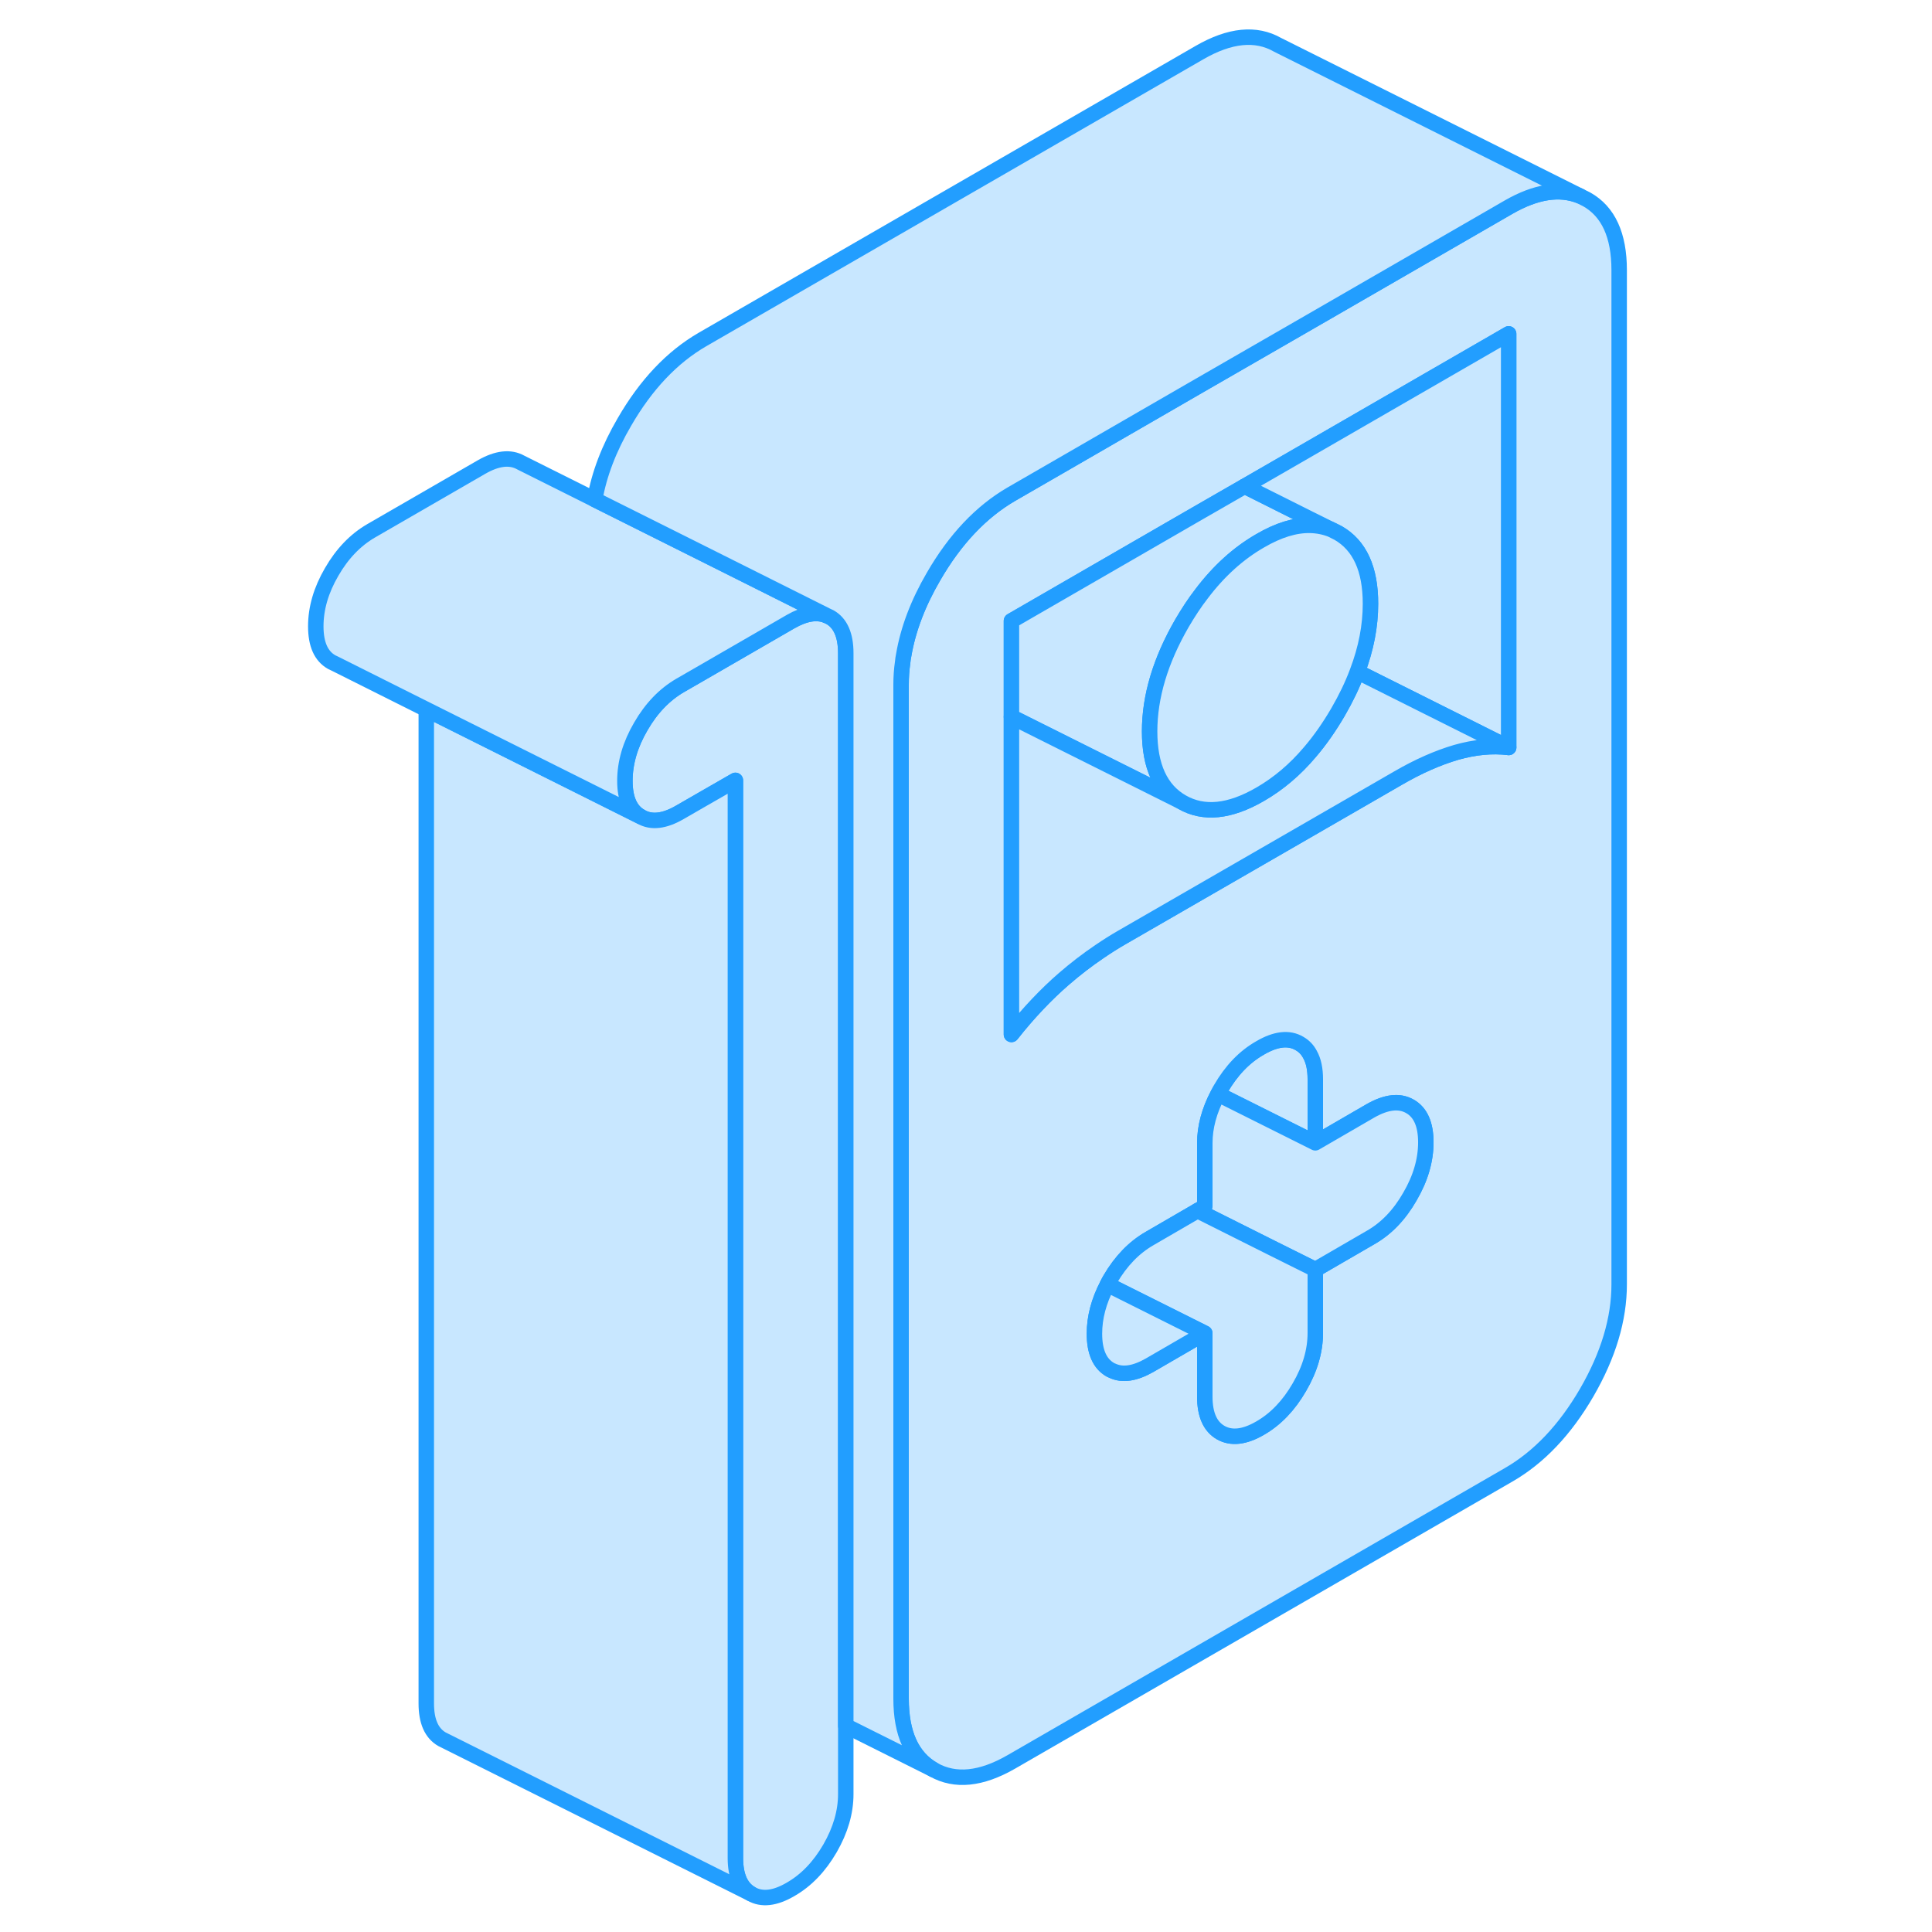 <svg width="48" height="48" viewBox="0 0 89 125" fill="#c8e7ff" xmlns="http://www.w3.org/2000/svg" stroke-width="1px" stroke-linecap="round" stroke-linejoin="round"><path d="M36.721 42.26V116.08C36.721 117.24 36.381 118.41 35.701 119.59C35.011 120.78 34.161 121.66 33.151 122.24C32.141 122.83 31.291 122.93 30.601 122.53C29.921 122.14 29.581 121.37 29.581 120.21V50.49L27.441 51.72L26.001 52.55C24.991 53.14 24.141 53.24 23.461 52.84C22.771 52.45 22.431 51.68 22.431 50.52C22.431 49.36 22.771 48.18 23.461 47C24.141 45.82 24.991 44.94 26.001 44.35L27.441 43.52L33.151 40.22C34.061 39.7 34.841 39.56 35.491 39.83L35.701 39.93C36.381 40.32 36.721 41.1 36.721 42.26Z" stroke="#229EFF" stroke-linejoin="round"/><path d="M30.6 122.53L10.6 112.53C9.92 112.14 9.58 111.37 9.58 110.21V45.9L16.72 49.47L20.3 51.26L23.46 52.84C24.14 53.24 24.99 53.14 26 52.55L27.44 51.72L29.58 50.49V120.21C29.58 121.37 29.92 122.14 30.6 122.53Z" stroke="#229EFF" stroke-linejoin="round"/><path d="M67.1 69.83V73.94L66.74 73.76L60.8 70.79C60.85 70.68 60.91 70.56 60.98 70.45C61.67 69.26 62.51 68.38 63.53 67.8C64.54 67.21 65.39 67.11 66.07 67.51C66.37 67.68 66.6 67.92 66.76 68.23C66.99 68.64 67.1 69.17 67.1 69.83Z" stroke="#229EFF" stroke-linejoin="round"/><path d="M84.66 12.9L84.22 12.68C82.91 12.15 81.37 12.39 79.61 13.4L66.76 20.82L59.61 24.94L54.92 27.65L50.61 30.14L47.44 31.97C45.48 33.11 43.8 34.88 42.4 37.3C41.39 39.03 40.75 40.73 40.47 42.38C40.44 42.54 40.41 42.7 40.4 42.86C40.33 43.34 40.3 43.82 40.3 44.3V109.91C40.3 112.17 41 113.7 42.4 114.5C43.8 115.29 45.48 115.12 47.44 113.99L79.61 95.42C81.57 94.29 83.26 92.51 84.66 90.1C86.06 87.68 86.76 85.35 86.76 83.09V17.48C86.76 15.22 86.06 13.69 84.66 12.9ZM73.22 77.42C72.54 78.61 71.69 79.49 70.67 80.07L67.1 82.14V86.24C67.1 87.4 66.76 88.57 66.07 89.75C65.39 90.93 64.54 91.82 63.53 92.4C62.51 92.99 61.67 93.08 60.98 92.69C60.3 92.3 59.95 91.53 59.95 90.36V86.26L56.38 88.33C55.43 88.87 54.63 89 53.96 88.68C53.92 88.67 53.87 88.64 53.83 88.62C53.15 88.23 52.81 87.45 52.81 86.29C52.81 85.24 53.09 84.18 53.65 83.11C53.7 82.99 53.77 82.88 53.83 82.77C54.52 81.59 55.37 80.71 56.38 80.13L59.48 78.33L59.95 78.06V73.96C59.95 72.91 60.24 71.86 60.8 70.79C60.85 70.68 60.91 70.56 60.98 70.45C61.67 69.26 62.51 68.38 63.53 67.8C64.54 67.21 65.39 67.11 66.07 67.51C66.37 67.68 66.6 67.92 66.76 68.23C66.99 68.64 67.1 69.17 67.1 69.83V73.94L70.67 71.87C71.69 71.29 72.54 71.19 73.22 71.58C73.91 71.97 74.25 72.75 74.25 73.91C74.25 75.07 73.91 76.24 73.22 77.42ZM79.61 48.36C78.54 48.23 77.4 48.34 76.21 48.68C75.02 49.03 73.77 49.58 72.46 50.34L66.76 53.63L54.59 60.65C54.1 60.93 53.63 61.23 53.16 61.55C52.36 62.09 51.59 62.68 50.84 63.33C50.26 63.83 49.69 64.38 49.14 64.96C48.56 65.57 47.99 66.23 47.44 66.93V40.17L59.61 33.14L62.53 31.46L66.76 29.02L79.61 21.6V48.36Z" stroke="#229EFF" stroke-linejoin="round"/><path d="M68.13 34.26C67.7 34.09 67.24 34 66.76 33.99C65.79 33.97 64.71 34.3 63.53 34.99C62.12 35.8 60.85 36.95 59.74 38.42C59.29 39 58.88 39.63 58.48 40.31C57.08 42.73 56.38 45.06 56.38 47.32C56.38 49.58 57.08 51.1 58.48 51.9L47.44 46.38V40.17L59.61 33.14L62.53 31.46L66.76 33.58L68.13 34.26Z" stroke="#229EFF" stroke-linejoin="round"/><path d="M79.61 21.6V48.36L69.82 43.46C70.39 41.96 70.67 40.5 70.67 39.06C70.67 36.81 69.97 35.28 68.57 34.48L68.13 34.26L66.76 33.58L62.53 31.46L66.76 29.02L79.61 21.6Z" stroke="#229EFF" stroke-linejoin="round"/><path d="M74.251 73.91C74.251 75.07 73.91 76.24 73.221 77.42C72.54 78.61 71.691 79.49 70.671 80.07L67.1 82.14L64.27 80.73L59.48 78.33L59.951 78.06V73.96C59.951 72.91 60.24 71.86 60.8 70.79L66.74 73.76L67.1 73.94L70.671 71.87C71.691 71.29 72.54 71.19 73.221 71.58C73.91 71.97 74.251 72.75 74.251 73.91Z" stroke="#229EFF" stroke-linejoin="round"/><path d="M67.1 82.14V86.24C67.1 87.4 66.76 88.57 66.07 89.75C65.39 90.93 64.54 91.82 63.53 92.4C62.51 92.99 61.67 93.08 60.98 92.69C60.3 92.3 59.95 91.53 59.95 90.36V86.26L58.99 85.78L53.65 83.11C53.7 82.99 53.77 82.88 53.83 82.77C54.52 81.59 55.37 80.71 56.38 80.13L59.48 78.33L64.27 80.73L67.1 82.14Z" stroke="#229EFF" stroke-linejoin="round"/><path d="M59.951 86.259L56.38 88.329C55.431 88.869 54.63 88.999 53.96 88.679C53.92 88.669 53.87 88.639 53.83 88.619C53.15 88.229 52.81 87.449 52.81 86.289C52.81 85.239 53.09 84.179 53.651 83.109L58.99 85.779L59.951 86.259Z" stroke="#229EFF" stroke-linejoin="round"/><path d="M79.61 48.36C78.54 48.23 77.4 48.34 76.21 48.68C75.02 49.03 73.77 49.58 72.46 50.34L66.76 53.63L54.59 60.65C54.1 60.93 53.63 61.23 53.16 61.55C52.36 62.09 51.59 62.68 50.84 63.33C50.26 63.83 49.69 64.38 49.14 64.96C48.56 65.57 47.99 66.23 47.44 66.93V46.38L58.48 51.9C59.88 52.7 61.56 52.53 63.53 51.39C64.71 50.71 65.79 49.8 66.76 48.65C67.41 47.89 68.01 47.03 68.57 46.07C69.08 45.19 69.5 44.32 69.82 43.46L79.61 48.36Z" stroke="#229EFF" stroke-linejoin="round"/><path d="M70.67 39.06C70.67 40.5 70.39 41.96 69.82 43.46C69.5 44.32 69.08 45.19 68.57 46.07C68.01 47.03 67.41 47.89 66.76 48.65C65.79 49.8 64.71 50.71 63.53 51.39C61.56 52.53 59.88 52.7 58.48 51.9C57.08 51.1 56.38 49.57 56.38 47.32C56.38 45.07 57.08 42.73 58.48 40.31C58.88 39.63 59.29 39 59.74 38.42C60.85 36.95 62.12 35.8 63.53 34.99C64.71 34.3 65.79 33.97 66.76 33.99C67.24 34 67.7 34.09 68.13 34.26L68.57 34.48C69.97 35.28 70.67 36.81 70.67 39.06Z" stroke="#229EFF" stroke-linejoin="round"/><path d="M35.491 39.83C34.841 39.56 34.061 39.7 33.151 40.22L27.441 43.52L26.001 44.35C24.991 44.94 24.141 45.82 23.461 47C22.771 48.18 22.431 49.35 22.431 50.52C22.431 51.69 22.771 52.45 23.461 52.84L20.301 51.26L16.721 49.47L9.581 45.9L3.671 42.94L3.461 42.84C2.771 42.45 2.431 41.68 2.431 40.52C2.431 39.36 2.771 38.18 3.461 37C4.141 35.82 4.991 34.94 6.001 34.35L13.151 30.22C14.161 29.64 15.011 29.54 15.701 29.93L27.441 35.8L35.491 39.83Z" stroke="#229EFF" stroke-linejoin="round"/><path d="M84.221 12.68C82.91 12.15 81.371 12.39 79.611 13.4L66.76 20.82L59.611 24.94L54.92 27.65L50.611 30.14L47.441 31.97C45.481 33.11 43.8 34.88 42.401 37.3C41.391 39.03 40.751 40.73 40.471 42.38C40.441 42.54 40.41 42.7 40.401 42.86C40.331 43.34 40.3 43.82 40.3 44.3V109.91C40.3 112.17 41.001 113.7 42.401 114.5L36.721 111.66V42.26C36.721 41.1 36.381 40.32 35.701 39.93L35.49 39.83L27.441 35.8L20.48 32.32C20.761 30.69 21.401 29.01 22.401 27.3C23.8 24.88 25.481 23.11 27.441 21.97L59.611 3.4C61.571 2.27 63.261 2.1 64.66 2.9L84.221 12.68Z" stroke="#229EFF" stroke-linejoin="round"/></svg>
